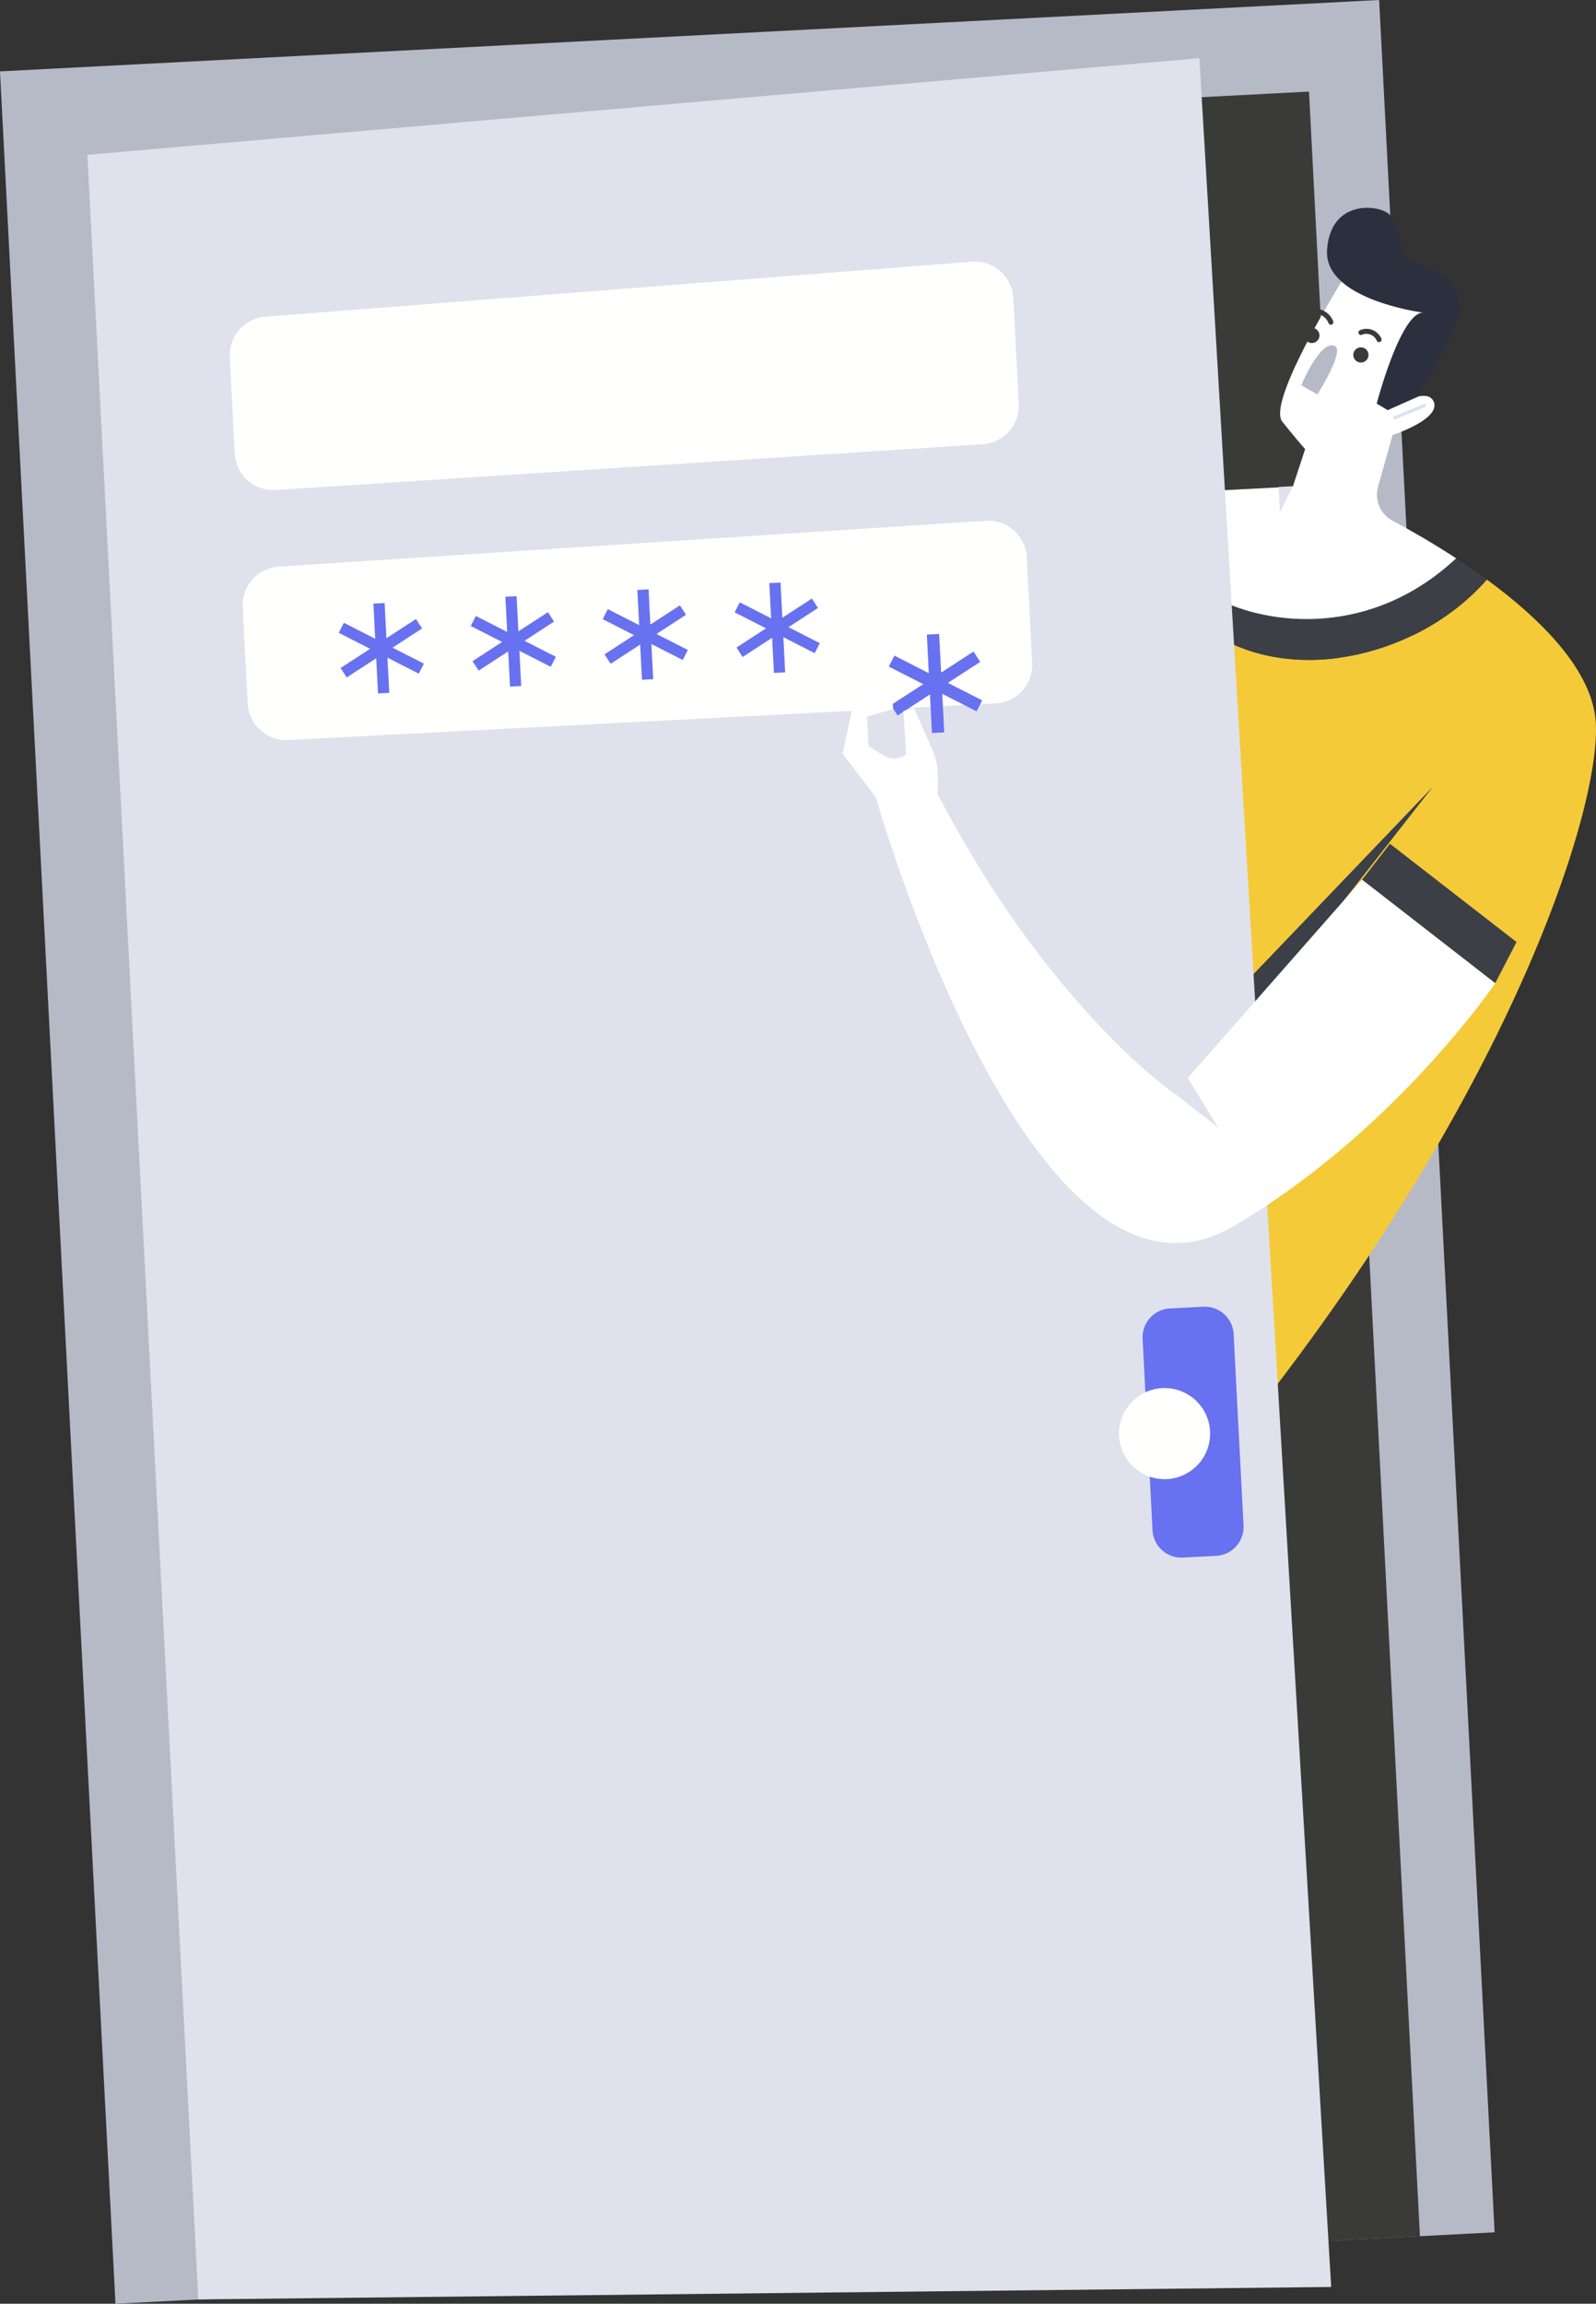 <svg xmlns="http://www.w3.org/2000/svg" width="149.757" height="216.106" viewBox="0 0 149.757 216.106">
  <rect x="0" y="0" width="149.757" height="216.106" fill="#333333" stroke="none"/>
  <g id="Group_1" data-name="Group 1" transform="translate(30 -0.868)">
    <path id="Path_24" data-name="Path 24" d="M-19.165,216.974l129.409-6.7L99.408.868-30,7.564Z" fill="#b6bac7"
          fill-rule="evenodd"/>
    <path id="Path_25" data-name="Path 25" d="M-18.162,15.2,92.828,9.46l10.409,201.18-110.4,5.712-11-201.15Z"
          fill="#3a3b39" fill-rule="evenodd"/>
    <path id="Path_26" data-name="Path 26"
          d="M106.635,53.242q-2.906-1.893-5.967-3.528a2.774,2.774,0,0,1-1.361-3.2l1.366-4.843s4.506-1.462,3.862-3.1-4.318.782-4.318.782l4.3-9.763-8-3.346s-7.748,12.248-6.195,14.18,2.144,2.57,2.144,2.57l-1.158,3.525-8.026.416.51,9.862c4.205,6.228,20.747,3.732,22.839-3.548Z"
          fill="#fff" fill-rule="evenodd"/>
    <path id="Path_27" data-name="Path 27"
          d="M100.217,39.346l-1.038-.617s2.381-9.064,4.533-8.505c0,0-9.5-1.184-9.19-5.9s4.7-4.266,5.746-3.426,1.452,4.283,1.452,4.283,6.785,1.549,4.992,5.777a51.725,51.725,0,0,1-3.655,7.118l-2.84,1.265Z"
          fill="#2c2f3d" fill-rule="evenodd"/>
    <path id="Path_28" data-name="Path 28"
          d="M119.743,68.735c-.252-4.965-5.2-9.818-10.229-13.5-6.062,6.967-17.593,10.034-25.53,5.176l3.778,73.017c24.325-30.987,32.382-56.755,31.981-64.689Z"
          fill="#f4ca39" fill-rule="evenodd"/>
    <path id="Path_29" data-name="Path 29"
          d="M109.514,55.23q-1.413-1.032-2.879-1.988c-8.529,7.951-18.688,6-22.839,3.548l.188,3.617c7.938,4.858,19.468,1.791,25.53-5.176Z"
          fill="#3d3f47" fill-rule="evenodd"/>
    <path id="Path_30" data-name="Path 30"
          d="M91.31,46.48,90.1,48.917l-.123-2.369,1.338-.069Zm9.567-6.262a.157.157,0,0,1-.068-.3l2.791-1.15a.157.157,0,0,1,.119.289l-2.79,1.15a.171.171,0,0,1-.052.012Z"
          fill="#dfe2ec" fill-rule="evenodd"/>
    <path id="Path_31" data-name="Path 31"
          d="M92.1,37.005l1.515.867s2.593-4.1,1.638-4.55C93.9,32.677,92.1,37.005,92.1,37.005Z" fill="#b6bac7"
          fill-rule="evenodd"/>
    <path id="Path_32" data-name="Path 32"
          d="M98.41,34.156a.713.713,0,1,0-.676.721.712.712,0,0,0,.676-.721l-.162-2.325.162,2.325Zm-4.6-1.858a.712.712,0,1,0-.674.748.712.712,0,0,0,.674-.748Z"
          fill="#3a3b39" fill-rule="evenodd"/>
    <path id="Path_33" data-name="Path 33"
          d="M99.412,32.965a.235.235,0,0,1-.232-.151,1.054,1.054,0,0,0-1.366-.549.235.235,0,1,1-.2-.424,1.523,1.523,0,0,1,2.007.8.235.235,0,0,1-.207.319ZM94.89,31.327a.235.235,0,0,1-.234-.155,1.391,1.391,0,0,0-1.38-.876.23.23,0,0,1-.256-.212.235.235,0,0,1,.211-.256A1.851,1.851,0,0,1,95.1,31.013a.235.235,0,0,1-.21.314Z"
          fill="#3a3b39" fill-rule="evenodd"/>
    <path id="Path_34" data-name="Path 34" d="M104.451,74.667,86.415,97.72l-.208-4,18.244-19.05Z" fill="#3d3f47"
          fill-rule="evenodd"/>
    <path id="Path_35" data-name="Path 35" d="M-21.8,15.392,82.54,6.325,94.908,215.4l-106.3,1.168L-21.8,15.392Z"
          fill="#dfe2ec" fill-rule="evenodd"/>
    <path id="Path_36" data-name="Path 36"
          d="M62.532,49.718l-66.325,4.3a3.627,3.627,0,0,0-3.434,3.81l.467,9.023a3.627,3.627,0,0,0,3.809,3.434l66.37-3.434a3.627,3.627,0,0,0,3.434-3.809l-.511-9.888a3.627,3.627,0,0,0-3.81-3.434ZM61.275,25.409-5.006,30.57A3.627,3.627,0,0,0-8.44,34.38l.466,9.023a3.627,3.627,0,0,0,3.81,3.435l66.324-4.3a3.627,3.627,0,0,0,3.434-3.809l-.511-9.888a3.627,3.627,0,0,0-3.81-3.434Z"
          fill="#fffffe" fill-rule="evenodd"/>
    <path id="Path_37" data-name="Path 37"
          d="M6.833,61.622l2.941,1.5-.479.94-2.94-1.5.17,3.3-1.053.054-.17-3.3-2.77,1.8-.574-.885,2.77-1.8-2.94-1.5.478-.94,2.941,1.5-.17-3.3,1.052-.055.17,3.3,2.771-1.8.573.885-2.77,1.8Z"
          fill="#6871ef" fill-rule="evenodd"/>
    <path id="Path_38" data-name="Path 38"
          d="M19.217,60.98l2.94,1.5-.478.94-2.941-1.5.17,3.3-1.052.054-.17-3.3-2.77,1.8-.574-.884,2.77-1.8-2.94-1.5.478-.94,2.941,1.5-.17-3.3,1.052-.055.17,3.3,2.771-1.8.573.885-2.77,1.8Z"
          fill="#6871ef" fill-rule="evenodd"/>
    <path id="Path_39" data-name="Path 39"
          d="M31.6,60.34l2.941,1.5-.479.939-2.94-1.5.17,3.3-1.053.055-.17-3.3-2.77,1.8-.574-.885,2.77-1.8-2.94-1.5.478-.94,2.941,1.5-.17-3.3,1.052-.054.17,3.3,2.771-1.8.574.885-2.77,1.8Z"
          fill="#6871ef" fill-rule="evenodd"/>
    <path id="Path_40" data-name="Path 40"
          d="M43.984,59.7l2.94,1.5-.478.94-2.941-1.5.17,3.3-1.052.055-.17-3.3-2.771,1.8-.573-.885,2.77-1.8-2.941-1.5.479-.94,2.94,1.5-.17-3.3,1.053-.054.17,3.3,2.77-1.8.574.885-2.77,1.8Z"
          fill="#6871ef" fill-rule="evenodd"/>
    <path id="Path_41" data-name="Path 41"
          d="M82.9,123.446l-3.116.161a2.713,2.713,0,0,0-2.57,2.85l.93,17.951A2.713,2.713,0,0,0,81,146.977l3.115-.161a2.713,2.713,0,0,0,2.57-2.85l-.929-17.951A2.713,2.713,0,0,0,82.9,123.446Z"
          fill="#6871ef" fill-rule="evenodd"/>
    <path id="Path_42" data-name="Path 42"
          d="M83.542,135.129a4.273,4.273,0,1,0-4.047,4.488A4.273,4.273,0,0,0,83.542,135.129Z" fill="#fffffe"
          fill-rule="evenodd"/>
    <path id="Path_43" data-name="Path 43"
          d="M58.94,64.924l3.225,1.646L61.64,67.6l-3.226-1.646.187,3.618-1.154.06-.188-3.618-3.039,1.97-.629-.97,3.039-1.97L53.4,63.4l.526-1.03,3.226,1.646L56.969,60.4l1.154-.06.187,3.618,3.039-1.97.629.97-3.039,1.97Z"
          fill="#6871ef" fill-rule="evenodd"/>
    <path id="Path_44" data-name="Path 44" d="M97.81,83.385l2.611-3.368,11.878,9.22-2,3.86-12.5-9.712Z" fill="#3d3f47"
          fill-rule="evenodd"/>
    <path id="Path_45" data-name="Path 45"
          d="M97.81,83.385,80.174,103.44s-11.78-8.076-22.2-28.1L58,73.968a6.849,6.849,0,0,0-.585-2.945l-1.654-3.729-.991.275.266,4.067a1.81,1.81,0,0,1-2.057.129l-1.484-.9-.144-2.786L53.8,67.4l-.074-1.449-3.568.525-1.1,5.081,3.118,4.086s14.579,51.378,33.562,40.254C100.862,107.03,110.3,93.1,110.3,93.1l-12.5-9.712Z"
          fill="#fff" fill-rule="evenodd"/>
    <path id="Path_46" data-name="Path 46" d="M80.173,103.407l4.13,3.226-2.868-4.66-1.262,1.434Z" fill="#dfe2ec"
          fill-rule="evenodd"/>
  </g>
</svg>

